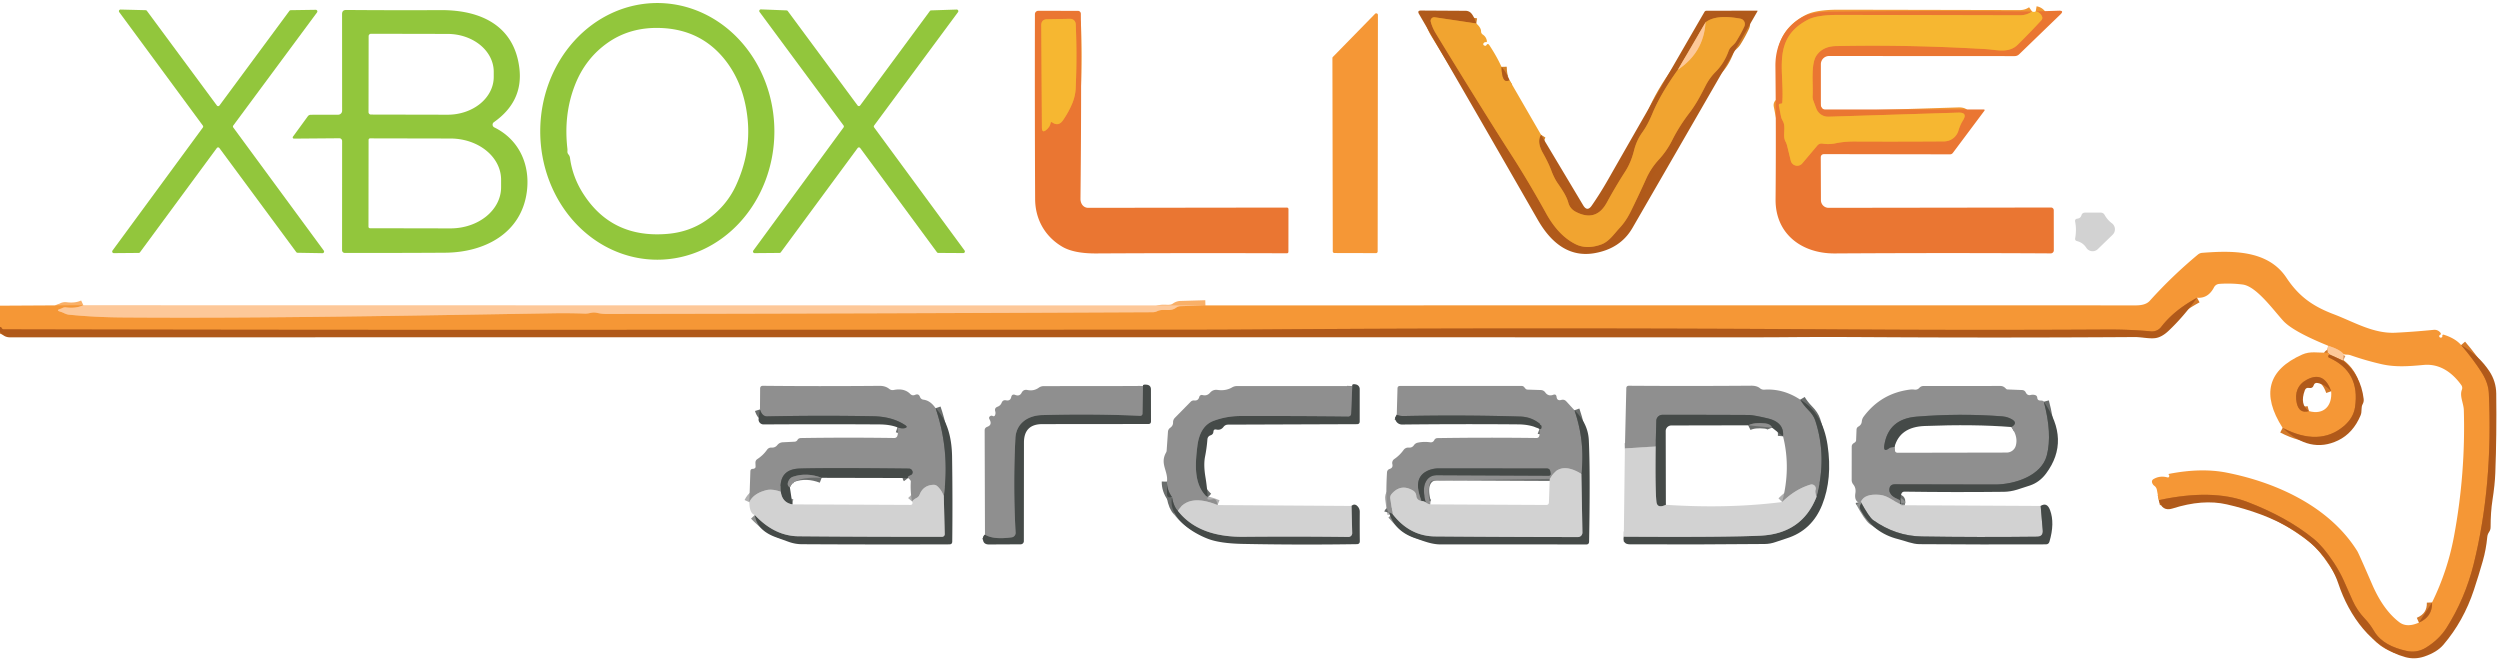 <?xml version="1.0" encoding="UTF-8" standalone="no"?>
<!DOCTYPE svg PUBLIC "-//W3C//DTD SVG 1.1//EN" "http://www.w3.org/Graphics/SVG/1.1/DTD/svg11.dtd">
<svg xmlns="http://www.w3.org/2000/svg" version="1.1" viewBox="0.00 0.00 479.00 127.00">
<g stroke-width="2.00" fill="none" stroke-linecap="butt">
<path stroke="#d17f26" vector-effect="non-scaling-stroke" d="
  M 282.86 4.50
  L 274.90 3.31
  A 0.69 0.68 -2.8 0 0 274.13 4.15
  Q 274.41 5.26 275.12 6.43
  Q 279.73 14.02 285.01 22.46
  A 62.78 6.35 57.7 0 0 289.76 29.96
  Q 292.94 34.92 296.27 40.94
  Q 298.60 45.13 301.83 46.76
  Q 304.00 47.86 306.82 46.83
  C 308.31 46.29 309.29 44.77 310.35 43.64
  Q 311.53 42.39 312.49 40.44
  Q 314.09 37.19 315.38 34.30
  Q 316.30 32.24 317.84 30.57
  Q 319.35 28.93 320.39 26.87
  Q 321.74 24.17 323.74 21.57
  C 324.94 20.01 325.88 18.21 326.77 16.46
  Q 327.54 14.95 328.64 13.84
  Q 330.36 12.13 331.21 9.74
  C 331.49 8.96 332.17 8.70 332.62 7.99
  Q 333.55 6.51 334.22 5.06
  A 1.06 1.05 -72.2 0 0 333.46 3.58
  Q 328.78 2.70 326.78 4.29"
/>
<path stroke="#d7915a" vector-effect="non-scaling-stroke" d="
  M 326.78 4.29
  L 321.49 13.35"
/>
<path stroke="#d17f26" vector-effect="non-scaling-stroke" d="
  M 321.49 13.35
  Q 318.18 17.95 316.60 21.76
  Q 315.71 23.91 314.70 25.32
  Q 313.56 26.89 313.08 28.84
  Q 312.51 31.13 311.38 32.88
  Q 309.56 35.71 307.88 38.79
  Q 305.81 42.61 301.91 40.58
  Q 300.81 40.00 300.49 38.83
  C 300.12 37.49 299.20 36.19 298.42 35.06
  Q 297.78 34.12 297.26 32.75
  Q 296.70 31.23 295.59 29.27
  Q 294.41 27.14 295.26 25.82"
/>
<path stroke="#d17f26" vector-effect="non-scaling-stroke" d="
  M 287.69 12.81
  Q 287.78 16.21 289.21 15.35"
/>
<path stroke="#f7b665" vector-effect="non-scaling-stroke" d="
  M 321.49 13.35
  Q 326.42 10.05 326.78 4.29"
/>
<path stroke="#f09732" vector-effect="non-scaling-stroke" d="
  M 389.34 2.21
  Q 388.30 2.93 387.00 2.93
  Q 369.63 2.89 352.27 2.86
  Q 348.18 2.86 346.45 3.75
  C 339.38 7.41 341.93 13.53 341.49 19.66
  Q 341.48 19.76 341.40 19.81
  Q 341.28 19.88 341.16 19.87
  Q 340.76 19.87 340.84 20.26
  L 341.22 22.22
  Q 341.31 22.69 341.55 23.11
  C 342.31 24.42 341.45 25.87 342.11 27.13
  Q 342.34 27.58 342.45 28.07
  L 343.11 30.79
  A 1.27 1.27 0.0 0 0 345.31 31.31
  L 348.22 27.86
  A 1.05 1.04 -65.0 0 1 349.17 27.51
  Q 350.41 27.72 351.71 27.45
  Q 353.37 27.10 355.36 27.11
  Q 363.67 27.15 372.50 27.09
  A 2.89 2.88 -82.1 0 0 375.24 25.01
  Q 375.55 23.96 376.10 23.07
  Q 377.06 21.53 375.24 21.58
  L 350.33 22.36
  A 2.42 2.42 0.0 0 1 348.00 20.80
  L 347.45 19.33
  Q 347.26 18.83 347.30 18.29
  C 347.43 16.19 346.89 12.24 348.07 10.59
  Q 349.29 8.88 351.75 8.83
  Q 365.47 8.53 380.52 9.41
  C 382.62 9.54 384.87 10.26 386.60 8.56
  Q 388.99 6.20 391.10 3.91
  Q 391.45 3.53 391.21 3.07
  Q 390.84 2.33 390.04 2.19"
/>
<path stroke="#6a6d6c" vector-effect="non-scaling-stroke" d="
  M 231.40 95.35
  C 228.69 92.97 228.99 88.99 229.41 85.52
  Q 229.88 81.60 232.56 80.62
  Q 235.04 79.71 237.68 79.71
  Q 247.99 79.68 258.34 79.79
  A 0.53 0.53 0.0 0 0 258.87 79.28
  L 259.09 73.97"
/>
<path stroke="#b1b1b1" vector-effect="non-scaling-stroke" d="
  M 233.28 96.77
  Q 227.77 94.52 225.67 97.86"
/>
<path stroke="#6a6d6c" vector-effect="non-scaling-stroke" d="
  M 225.67 97.86
  Q 224.89 97.10 224.56 95.25"
/>
<path stroke="#6a6d6c" vector-effect="non-scaling-stroke" d="
  M 224.56 95.25
  Q 223.56 93.85 223.59 92.28"
/>
<path stroke="#8c8e8d" vector-effect="non-scaling-stroke" d="
  M 225.67 97.86
  C 228.75 101.81 233.54 102.89 238.25 102.85
  Q 248.67 102.76 258.35 102.88
  A 0.73 0.72 90.0 0 0 259.08 102.14
  L 258.95 96.94"
/>
<path stroke="#6a6d6c" vector-effect="non-scaling-stroke" d="
  M 179.26 78.21
  Q 182.02 86.35 180.83 95.07"
/>
<path stroke="#b1b1b1" vector-effect="non-scaling-stroke" d="
  M 180.83 95.07
  Q 180.43 93.93 179.63 93.19
  Q 179.28 92.86 178.80 92.89
  Q 176.89 93.00 176.20 94.76
  Q 176.02 95.21 175.57 95.43
  Q 175.12 95.65 174.75 96.08"
/>
<path stroke="#6a6d6c" vector-effect="non-scaling-stroke" d="
  M 173.99 91.59
  Q 173.77 91.30 174.48 91.03
  A 0.58 0.58 0.0 0 0 174.84 90.33
  Q 174.79 90.17 174.69 90.04
  Q 174.47 89.78 174.13 89.78
  Q 158.65 89.61 153.24 89.77
  Q 149.12 89.89 149.60 94.22"
/>
<path stroke="#b1b1b1" vector-effect="non-scaling-stroke" d="
  M 149.60 94.22
  Q 147.90 93.62 146.76 93.93
  Q 144.32 94.58 143.57 96.22"
/>
<path stroke="#6a6d6c" vector-effect="non-scaling-stroke" d="
  M 171.95 81.88
  Q 172.84 82.17 173.35 82.03
  Q 174.03 81.85 173.44 81.46
  Q 170.95 79.81 167.26 79.75
  Q 156.92 79.57 147.00 79.78
  Q 146.03 79.81 145.61 78.45"
/>
<path stroke="#8c8e8d" vector-effect="non-scaling-stroke" d="
  M 144.63 98.68
  Q 148.40 102.71 153.00 102.75
  Q 166.82 102.87 180.50 102.85
  A 0.51 0.50 -1.1 0 0 181.01 102.33
  L 180.83 95.07"
/>
<path stroke="#6a6d6c" vector-effect="non-scaling-stroke" d="
  M 157.43 91.55
  Q 154.59 90.46 151.94 91.34
  Q 151.46 91.50 151.20 91.93
  Q 150.59 92.95 151.34 93.38"
/>
<path stroke="#8c8e8d" vector-effect="non-scaling-stroke" d="
  M 151.83 96.64
  Q 149.88 96.31 149.60 94.22"
/>
<path stroke="#6a6d6c" vector-effect="non-scaling-stroke" d="
  M 188.72 102.43
  Q 190.33 103.44 193.86 102.95
  A 0.86 0.85 84.5 0 0 194.59 102.06
  Q 194.09 93.00 194.55 83.98
  C 194.69 81.10 196.95 79.61 199.65 79.53
  Q 209.41 79.26 218.46 79.67
  A 0.42 0.42 0.0 0 0 218.90 79.26
  L 218.99 73.96"
/>
<path stroke="#6a6d6c" vector-effect="non-scaling-stroke" d="
  M 301.66 78.60
  Q 303.73 84.59 302.99 90.80"
/>
<path stroke="#b1b1b1" vector-effect="non-scaling-stroke" d="
  M 302.99 90.80
  Q 298.78 88.20 296.93 91.76"
/>
<path stroke="#b1b1b1" vector-effect="non-scaling-stroke" d="
  M 274.04 96.64
  Q 273.53 96.56 273.17 96.25"
/>
<path stroke="#6a6d6c" vector-effect="non-scaling-stroke" d="
  M 273.17 96.25
  Q 272.56 93.90 273.04 92.64
  Q 273.65 91.04 275.36 91.05
  L 296.76 91.15
  A 0.35 0.34 -5.5 0 0 297.10 90.74
  L 297.03 90.31
  Q 296.93 89.76 296.36 89.76
  Q 286.86 89.75 275.71 89.74
  Q 274.20 89.74 273.06 90.45
  Q 270.72 91.92 272.38 96.00"
/>
<path stroke="#b1b1b1" vector-effect="non-scaling-stroke" d="
  M 272.38 96.00
  Q 272.09 95.97 271.84 95.81
  Q 271.41 95.54 271.37 95.04
  Q 271.31 94.32 270.69 93.96
  Q 268.38 92.63 266.64 94.64
  Q 266.30 95.03 266.38 95.55
  L 266.83 98.50"
/>
<path stroke="#6a6d6c" vector-effect="non-scaling-stroke" d="
  M 266.83 98.50
  Q 266.21 98.13 266.17 98.27"
/>
<path stroke="#6a6d6c" vector-effect="non-scaling-stroke" d="
  M 294.96 82.19
  Q 295.29 82.31 295.34 81.93
  Q 295.40 81.52 295.08 81.24
  Q 293.44 79.87 291.25 79.81
  Q 280.13 79.48 269.00 79.71
  Q 268.19 79.73 267.62 79.47"
/>
<path stroke="#8c8e8d" vector-effect="non-scaling-stroke" d="
  M 273.17 96.25
  Q 272.75 95.99 272.38 96.00"
/>
<path stroke="#8c8e8d" vector-effect="non-scaling-stroke" d="
  M 266.83 98.50
  Q 270.10 102.74 274.99 102.78
  Q 288.74 102.89 302.33 102.90
  A 0.86 0.86 0.0 0 0 303.19 102.03
  L 302.99 90.80"
/>
<path stroke="#6a6d6c" vector-effect="non-scaling-stroke" d="
  M 344.92 76.57
  Q 345.55 77.62 346.46 78.54
  Q 347.47 79.56 347.79 80.54
  Q 350.10 87.54 348.04 95.20"
/>
<path stroke="#b1b1b1" vector-effect="non-scaling-stroke" d="
  M 348.04 95.20
  Q 347.73 94.23 347.86 93.89
  A 0.80 0.80 0.0 0 0 346.88 92.85
  Q 343.92 93.75 341.46 96.19"
/>
<path stroke="#6a6d6c" vector-effect="non-scaling-stroke" d="
  M 341.63 83.60
  Q 341.89 80.93 338.72 80.17
  Q 335.95 79.51 335.00 79.51
  Q 326.84 79.47 318.52 79.48
  A 1.17 1.16 0.8 0 0 317.35 80.61
  L 317.22 85.54"
/>
<path stroke="#b1b1b1" vector-effect="non-scaling-stroke" d="
  M 317.22 85.54
  L 311.33 85.92"
/>
<path stroke="#8c8e8d" vector-effect="non-scaling-stroke" d="
  M 311.12 102.83
  Q 331.12 102.95 337.38 102.63
  Q 345.28 102.22 348.04 95.20"
/>
<path stroke="#6a6d6c" vector-effect="non-scaling-stroke" d="
  M 339.53 81.94
  Q 339.26 81.25 338.24 81.13
  Q 336.12 80.90 334.95 81.49"
/>
<path stroke="#8c8e8d" vector-effect="non-scaling-stroke" d="
  M 319.18 96.72
  Q 317.52 97.51 317.37 96.13
  Q 317.12 93.81 317.22 85.54"
/>
<path stroke="#6a6d6c" vector-effect="non-scaling-stroke" d="
  M 391.59 76.97
  Q 393.23 83.10 392.17 87.23
  C 391.17 91.17 385.99 92.83 382.24 92.83
  Q 372.95 92.83 363.07 92.79
  Q 362.05 92.79 362.00 93.80
  Q 361.93 95.02 363.75 95.68
  Q 364.26 95.86 363.96 96.53"
/>
<path stroke="#b1b1b1" vector-effect="non-scaling-stroke" d="
  M 363.96 96.53
  Q 363.04 96.05 362.14 95.51
  Q 361.13 94.92 360.22 94.82
  Q 357.24 94.52 356.53 96.17"
/>
<path stroke="#6a6d6c" vector-effect="non-scaling-stroke" d="
  M 356.53 96.17
  Q 356.56 96.32 356.60 96.47"
/>
<path stroke="#8c8e8d" vector-effect="non-scaling-stroke" d="
  M 390.99 96.94
  L 391.39 101.62
  Q 391.49 102.82 390.29 102.83
  Q 379.04 102.96 368.22 102.79
  Q 363.20 102.71 358.88 99.64
  Q 358.13 99.10 356.53 96.17"
/>
<path stroke="#8c8e8d" vector-effect="non-scaling-stroke" d="
  M 364.24 96.80
  Q 363.91 96.29 363.96 96.53"
/>
<path stroke="#f09732" vector-effect="non-scaling-stroke" d="
  M 201.62 23.46
  Q 202.81 24.28 203.67 23.04
  Q 204.69 21.57 205.39 19.94
  Q 206.03 18.45 206.10 16.92
  Q 206.38 10.78 206.11 4.61
  A 1.05 1.05 0.0 0 0 205.04 3.61
  L 200.65 3.69
  Q 199.50 3.71 199.51 4.85
  L 199.63 24.44
  Q 199.64 25.62 200.52 24.84
  Q 201.14 24.30 201.29 23.59
  Q 201.36 23.27 201.62 23.46"
/>
<path stroke="#d37929" vector-effect="non-scaling-stroke" d="
  M 471.55 66.11
  Q 473.84 68.78 475.49 71.37
  Q 476.77 73.38 476.86 75.35
  Q 477.67 93.06 473.96 108.05
  Q 472.31 114.69 468.74 120.32
  Q 467.34 122.52 464.84 124.07
  Q 463.06 125.18 460.98 124.69
  C 458.49 124.11 456.16 123.09 454.87 120.91
  Q 454.08 119.56 453.06 118.49
  Q 451.60 116.94 450.75 115.04
  Q 449.91 113.15 449.09 111.30
  Q 448.33 109.59 447.15 107.79
  Q 445.15 104.75 443.33 103.26
  Q 438.18 99.07 430.62 96.18
  Q 423.88 93.61 413.63 95.83"
/>
<path stroke="#d37929" vector-effect="non-scaling-stroke" d="
  M 463.46 119.29
  Q 466.08 118.15 465.98 115.43"
/>
<path stroke="#f9b068" vector-effect="non-scaling-stroke" d="
  M 449.04 67.86
  Q 448.32 66.94 446.09 66.25"
/>
<path stroke="#d37929" vector-effect="non-scaling-stroke" d="
  M 420.96 57.05
  Q 416.55 59.43 414.10 62.62
  A 2.24 2.24 0.0 0 1 412.12 63.49
  Q 408.08 63.11 403.51 63.14
  Q 378.59 63.28 354.25 63.12
  Q 294.98 62.75 244.75 63.10
  Q 234.69 63.18 224.75 63.18
  Q 159.42 63.19 92.25 63.20
  Q 51.89 63.21 0.71 63.10
  Q 0.45 63.10 0.33 62.86
  Q 0.25 62.69 0.00 62.63"
/>
<path stroke="#f9b068" vector-effect="non-scaling-stroke" d="
  M 15.97 58.48
  Q 14.56 59.14 12.66 58.90
  A 1.19 1.14 -54.8 0 0 11.90 59.05
  Q 11.75 59.13 11.57 59.18
  Q 10.64 59.46 11.58 59.72
  C 12.18 59.89 12.57 60.23 13.20 60.29
  Q 18.18 60.79 23.50 60.82
  C 51.02 61.02 78.45 60.47 106.25 60.02
  Q 109.02 59.98 112.00 60.08
  Q 112.54 60.10 113.07 59.97
  Q 113.77 59.79 114.43 59.95
  Q 115.29 60.15 116.17 60.15
  Q 168.52 60.07 220.87 59.82
  A 2.00 1.86 -55.9 0 0 221.70 59.63
  C 222.95 59.03 224.14 59.83 225.33 58.96
  Q 225.72 58.68 226.20 58.66
  L 230.96 58.52"
/>
<path stroke="#d7915a" vector-effect="non-scaling-stroke" d="
  M 448.95 69.12
  L 446.34 67.91"
/>
<path stroke="#f9b068" vector-effect="non-scaling-stroke" d="
  M 446.34 67.91
  Q 446.22 67.66 446.00 67.60"
/>
<path stroke="#d37929" vector-effect="non-scaling-stroke" d="
  M 446.34 67.91
  Q 446.20 67.98 446.13 68.12
  Q 445.99 68.42 446.29 68.55
  Q 452.24 71.23 451.22 78.02
  Q 450.91 80.08 449.09 81.63
  Q 444.40 85.61 437.35 81.98"
/>
<path stroke="#d37929" vector-effect="non-scaling-stroke" d="
  M 446.65 74.97
  Q 445.29 71.02 442.02 72.73
  C 440.22 73.67 439.63 75.32 440.06 77.24
  Q 440.52 79.30 442.40 78.77"
/>
<path stroke="#6a6d6c" vector-effect="non-scaling-stroke" d="
  M 385.39 81.82
  Q 386.93 80.91 384.96 80.09
  Q 384.31 79.82 383.60 79.77
  Q 375.51 79.16 367.22 79.83
  Q 361.84 80.27 361.04 85.26
  Q 360.79 86.81 362.02 85.84
  Q 362.21 85.69 362.99 85.64"
/>
</g>
<path fill="#92c63c" d="
  M 125.94 49.76
  A 24.59 22.43 90.0 0 1 103.51 25.17
  A 24.59 22.43 90.0 0 1 125.94 0.58
  A 24.59 22.43 90.0 0 1 148.37 25.17
  A 24.59 22.43 90.0 0 1 125.94 49.76
  Z
  M 109.21 30.25
  Q 109.71 34.00 111.84 37.26
  Q 117.34 45.72 127.90 44.81
  Q 131.99 44.46 135.17 42.31
  Q 139.08 39.67 140.97 35.63
  Q 143.86 29.43 143.26 23.00
  Q 142.63 16.35 139.14 11.76
  Q 134.46 5.62 126.50 5.36
  Q 120.82 5.17 116.53 8.13
  Q 112.15 11.17 110.14 16.35
  Q 107.97 21.94 108.71 28.46
  Q 108.74 28.72 108.72 28.98
  Q 108.69 29.33 108.92 29.60
  Q 109.16 29.88 109.21 30.25
  Z"
/>
<path fill="#92c63c" d="
  M 44.69 24.42
  L 62.04 48.02
  A 0.31 0.31 0.0 0 1 61.78 48.51
  L 57.01 48.43
  A 0.31 0.31 0.0 0 1 56.77 48.31
  L 42.04 28.37
  A 0.31 0.31 0.0 0 0 41.54 28.37
  L 26.83 48.33
  A 0.31 0.31 0.0 0 1 26.58 48.46
  L 21.81 48.50
  A 0.31 0.31 0.0 0 1 21.56 48.00
  L 38.87 24.43
  A 0.31 0.31 0.0 0 0 38.87 24.07
  L 22.85 2.33
  A 0.31 0.31 0.0 0 1 23.10 1.83
  L 27.90 1.95
  A 0.31 0.31 0.0 0 1 28.14 2.07
  L 41.55 20.21
  A 0.31 0.31 0.0 0 0 42.05 20.21
  L 55.46 2.07
  A 0.31 0.31 0.0 0 1 55.70 1.95
  L 60.49 1.88
  A 0.31 0.31 0.0 0 1 60.75 2.37
  L 44.69 24.06
  A 0.31 0.31 0.0 0 0 44.69 24.42
  Z"
/>
<path fill="#92c63c" d="
  M 65.02 26.49
  L 56.32 26.56
  A 0.23 0.23 0.0 0 1 56.13 26.19
  L 58.97 22.29
  A 0.71 0.70 17.3 0 1 59.55 21.99
  L 64.78 21.98
  A 0.77 0.76 0.0 0 0 65.55 21.22
  L 65.54 2.70
  Q 65.54 1.90 66.34 1.91
  Q 74.74 1.98 84.50 1.94
  C 92.07 1.91 98.56 4.88 99.52 13.13
  Q 100.25 19.45 94.63 23.41
  A 0.58 0.58 0.0 0 0 94.71 24.41
  C 99.46 26.75 101.60 31.53 100.95 36.67
  C 99.92 44.73 92.81 48.37 85.29 48.42
  Q 75.76 48.48 66.04 48.46
  A 0.51 0.51 0.0 0 1 65.54 47.95
  L 65.55 27.02
  A 0.53 0.52 89.5 0 0 65.02 26.49
  Z
  M 70.63 6.93
  L 70.61 21.49
  A 0.46 0.46 0.0 0 0 71.07 21.95
  L 85.75 21.98
  A 8.84 7.24 0.1 0 0 94.60 14.75
  L 94.60 13.75
  A 8.84 7.24 0.1 0 0 85.77 6.50
  L 71.09 6.47
  A 0.46 0.46 0.0 0 0 70.63 6.93
  Z
  M 70.62 26.80
  L 70.60 43.44
  A 0.29 0.29 0.0 0 0 70.88 43.73
  L 86.29 43.76
  A 9.70 7.88 0.1 0 0 96.01 35.89
  L 96.01 34.43
  A 9.70 7.88 0.1 0 0 86.33 26.54
  L 70.92 26.51
  A 0.29 0.29 0.0 0 0 70.62 26.80
  Z"
/>
<path fill="#92c63c" d="
  M 164.32 28.37
  L 149.61 48.33
  A 0.31 0.31 0.0 0 1 149.36 48.46
  L 144.59 48.50
  A 0.31 0.31 0.0 0 1 144.34 48.00
  L 161.63 24.41
  A 0.31 0.31 0.0 0 0 161.63 24.05
  L 145.54 2.30
  A 0.31 0.31 0.0 0 1 145.81 1.80
  L 150.70 1.99
  A 0.31 0.31 0.0 0 1 150.94 2.12
  L 164.31 20.20
  A 0.31 0.31 0.0 0 0 164.81 20.20
  L 178.16 2.12
  A 0.31 0.31 0.0 0 1 178.40 1.99
  L 183.29 1.83
  A 0.31 0.31 0.0 0 1 183.55 2.33
  L 167.48 24.05
  A 0.31 0.31 0.0 0 0 167.48 24.41
  L 184.81 47.99
  A 0.31 0.31 0.0 0 1 184.56 48.49
  L 179.77 48.46
  A 0.31 0.31 0.0 0 1 179.52 48.33
  L 164.82 28.37
  A 0.31 0.31 0.0 0 0 164.32 28.37
  Z"
/>
<path fill="#ea7632" d="
  M 207.25 39.06
  A 1.40 1.39 76.3 0 0 208.49 39.82
  L 246.53 39.77
  Q 246.87 39.77 246.87 40.11
  L 246.86 48.21
  Q 246.86 48.53 246.54 48.53
  Q 228.34 48.46 210.02 48.56
  Q 205.76 48.58 203.53 47.27
  C 200.19 45.30 198.35 41.99 198.33 38.14
  Q 198.25 20.62 198.29 2.71
  A 0.65 0.64 0.0 0 1 198.94 2.07
  L 206.53 2.08
  A 0.56 0.55 0.0 0 1 207.09 2.63
  Q 207.22 19.29 207.02 38.06
  Q 207.01 38.61 207.25 39.06
  Z
  M 201.62 23.46
  Q 202.81 24.28 203.67 23.04
  Q 204.69 21.57 205.39 19.94
  Q 206.03 18.45 206.10 16.92
  Q 206.38 10.78 206.11 4.61
  A 1.05 1.05 0.0 0 0 205.04 3.61
  L 200.65 3.69
  Q 199.50 3.71 199.51 4.85
  L 199.63 24.44
  Q 199.64 25.62 200.52 24.84
  Q 201.14 24.30 201.29 23.59
  Q 201.36 23.27 201.62 23.46
  Z"
/>
<path fill="#b05a1b" fill-opacity="0.996" d="
  M 282.86 4.50
  L 274.90 3.31
  A 0.69 0.68 -2.8 0 0 274.13 4.15
  Q 274.41 5.26 275.12 6.43
  Q 279.73 14.02 285.01 22.46
  A 62.78 6.35 57.7 0 0 289.76 29.96
  Q 292.94 34.92 296.27 40.94
  Q 298.60 45.13 301.83 46.76
  Q 304.00 47.86 306.82 46.83
  C 308.31 46.29 309.29 44.77 310.35 43.64
  Q 311.53 42.39 312.49 40.44
  Q 314.09 37.19 315.38 34.30
  Q 316.30 32.24 317.84 30.57
  Q 319.35 28.93 320.39 26.87
  Q 321.74 24.17 323.74 21.57
  C 324.94 20.01 325.88 18.21 326.77 16.46
  Q 327.54 14.95 328.64 13.84
  Q 330.36 12.13 331.21 9.74
  C 331.49 8.96 332.17 8.70 332.62 7.99
  Q 333.55 6.51 334.22 5.06
  A 1.06 1.05 -72.2 0 0 333.46 3.58
  Q 328.78 2.70 326.78 4.29
  L 321.49 13.35
  Q 318.18 17.95 316.60 21.76
  Q 315.71 23.91 314.70 25.32
  Q 313.56 26.89 313.08 28.84
  Q 312.51 31.13 311.38 32.88
  Q 309.56 35.71 307.88 38.79
  Q 305.81 42.61 301.91 40.58
  Q 300.81 40.00 300.49 38.83
  C 300.12 37.49 299.20 36.19 298.42 35.06
  Q 297.78 34.12 297.26 32.75
  Q 296.70 31.23 295.59 29.27
  Q 294.41 27.14 295.26 25.82
  L 303.34 39.34
  Q 304.12 40.64 304.98 39.39
  Q 306.54 37.15 308.09 34.44
  Q 317.44 18.04 326.57 2.29
  Q 326.70 2.06 326.97 2.06
  L 336.67 2.04
  A 0.08 0.07 -73.8 0 1 336.73 2.16
  Q 324.66 23.11 312.78 43.67
  Q 310.48 47.65 305.49 48.51
  Q 298.95 49.63 294.63 42.10
  Q 282.71 21.31 271.88 2.68
  Q 271.50 2.02 272.26 2.02
  L 280.79 2.07
  Q 281.51 2.07 281.96 2.63
  Q 282.45 3.24 282.86 4.50
  Z"
/>
<path fill="#ea7632" d="
  M 389.34 2.21
  Q 388.30 2.93 387.00 2.93
  Q 369.63 2.89 352.27 2.86
  Q 348.18 2.86 346.45 3.75
  C 339.38 7.41 341.93 13.53 341.49 19.66
  Q 341.48 19.76 341.40 19.81
  Q 341.28 19.88 341.16 19.87
  Q 340.76 19.87 340.84 20.26
  L 341.22 22.22
  Q 341.31 22.69 341.55 23.11
  C 342.31 24.42 341.45 25.87 342.11 27.13
  Q 342.34 27.58 342.45 28.07
  L 343.11 30.79
  A 1.27 1.27 0.0 0 0 345.31 31.31
  L 348.22 27.86
  A 1.05 1.04 -65.0 0 1 349.17 27.51
  Q 350.41 27.72 351.71 27.45
  Q 353.37 27.10 355.36 27.11
  Q 363.67 27.15 372.50 27.09
  A 2.89 2.88 -82.1 0 0 375.24 25.01
  Q 375.55 23.96 376.10 23.07
  Q 377.06 21.53 375.24 21.58
  L 350.33 22.36
  A 2.42 2.42 0.0 0 1 348.00 20.80
  L 347.45 19.33
  Q 347.26 18.83 347.30 18.29
  C 347.43 16.19 346.89 12.24 348.07 10.59
  Q 349.29 8.88 351.75 8.83
  Q 365.47 8.53 380.52 9.41
  C 382.62 9.54 384.87 10.26 386.60 8.56
  Q 388.99 6.20 391.10 3.91
  Q 391.45 3.53 391.21 3.07
  Q 390.84 2.33 390.04 2.19
  L 394.49 2.05
  Q 395.54 2.02 394.79 2.75
  L 386.88 10.39
  Q 386.51 10.75 385.99 10.75
  L 350.45 10.73
  A 1.57 1.57 0.0 0 0 348.88 12.30
  L 348.88 20.17
  A 0.80 0.79 90.0 0 0 349.67 20.97
  L 380.12 20.97
  A 0.14 0.14 0.0 0 1 380.23 21.19
  L 374.18 29.28
  Q 373.97 29.57 373.62 29.57
  L 349.54 29.53
  Q 348.85 29.53 348.86 30.21
  L 348.89 38.35
  A 1.47 1.46 90.0 0 0 350.35 39.82
  L 392.98 39.76
  A 0.52 0.52 0.0 0 1 393.50 40.28
  L 393.51 47.97
  A 0.58 0.58 0.0 0 1 392.93 48.55
  Q 372.78 48.43 351.55 48.56
  C 345.21 48.60 340.14 44.81 340.20 38.21
  Q 340.31 25.96 340.17 12.70
  C 340.13 8.72 341.85 5.32 345.22 3.33
  Q 346.98 2.29 350.42 2.25
  Q 369.83 2.02 389.34 2.21
  Z"
/>
<path fill="#f59736" d="
  M 264.01 2.88
  L 263.96 48.18
  A 0.32 0.32 0.0 0 1 263.64 48.50
  L 255.68 48.48
  A 0.32 0.32 0.0 0 1 255.36 48.16
  L 255.29 11.13
  A 0.32 0.32 0.0 0 1 255.38 10.91
  L 263.46 2.65
  A 0.32 0.32 0.0 0 1 264.01 2.88
  Z"
/>
<path fill="#f6b731" d="
  M 389.34 2.21
  Q 389.75 2.35 390.04 2.19
  Q 390.84 2.33 391.21 3.07
  Q 391.45 3.53 391.10 3.91
  Q 388.99 6.20 386.60 8.56
  C 384.87 10.26 382.62 9.54 380.52 9.41
  Q 365.47 8.53 351.75 8.83
  Q 349.29 8.88 348.07 10.59
  C 346.89 12.24 347.43 16.19 347.30 18.29
  Q 347.26 18.83 347.45 19.33
  L 348.00 20.80
  A 2.42 2.42 0.0 0 0 350.33 22.36
  L 375.24 21.58
  Q 377.06 21.53 376.10 23.07
  Q 375.55 23.96 375.24 25.01
  A 2.89 2.88 -82.1 0 1 372.50 27.09
  Q 363.67 27.15 355.36 27.11
  Q 353.37 27.10 351.71 27.45
  Q 350.41 27.72 349.17 27.51
  A 1.05 1.04 -65.0 0 0 348.22 27.86
  L 345.31 31.31
  A 1.27 1.27 0.0 0 1 343.11 30.79
  L 342.45 28.07
  Q 342.34 27.58 342.11 27.13
  C 341.45 25.87 342.31 24.42 341.55 23.11
  Q 341.31 22.69 341.22 22.22
  L 340.84 20.26
  Q 340.76 19.87 341.16 19.87
  Q 341.28 19.88 341.40 19.81
  Q 341.48 19.76 341.49 19.66
  C 341.93 13.53 339.38 7.41 346.45 3.75
  Q 348.18 2.86 352.27 2.86
  Q 369.63 2.89 387.00 2.93
  Q 388.30 2.93 389.34 2.21
  Z"
/>
<path fill="#f1a430" d="
  M 282.86 4.50
  Q 283.77 5.31 283.77 5.99
  Q 283.77 6.40 284.11 6.63
  Q 284.77 7.07 284.89 7.86
  Q 284.92 8.09 284.68 8.07
  Q 284.42 8.05 284.24 8.30
  A 0.28 0.28 0.0 0 0 284.35 8.71
  Q 284.67 8.86 284.79 8.66
  Q 285.06 8.21 285.37 8.67
  Q 286.79 10.82 287.69 12.81
  Q 287.78 16.21 289.21 15.35
  L 295.26 25.82
  Q 294.41 27.14 295.59 29.27
  Q 296.70 31.23 297.26 32.75
  Q 297.78 34.12 298.42 35.06
  C 299.20 36.19 300.12 37.49 300.49 38.83
  Q 300.81 40.00 301.91 40.58
  Q 305.81 42.61 307.88 38.79
  Q 309.56 35.71 311.38 32.88
  Q 312.51 31.13 313.08 28.84
  Q 313.56 26.89 314.70 25.32
  Q 315.71 23.91 316.60 21.76
  Q 318.18 17.95 321.49 13.35
  Q 326.42 10.05 326.78 4.29
  Q 328.78 2.70 333.46 3.58
  A 1.06 1.05 -72.2 0 1 334.22 5.06
  Q 333.55 6.51 332.62 7.99
  C 332.17 8.70 331.49 8.96 331.21 9.74
  Q 330.36 12.13 328.64 13.84
  Q 327.54 14.95 326.77 16.46
  C 325.88 18.21 324.94 20.01 323.74 21.57
  Q 321.74 24.17 320.39 26.87
  Q 319.35 28.93 317.84 30.57
  Q 316.30 32.24 315.38 34.30
  Q 314.09 37.19 312.49 40.44
  Q 311.53 42.39 310.35 43.64
  C 309.29 44.77 308.31 46.29 306.82 46.83
  Q 304.00 47.86 301.83 46.76
  Q 298.60 45.13 296.27 40.94
  Q 292.94 34.92 289.76 29.96
  A 62.78 6.35 57.7 0 1 285.01 22.46
  Q 279.73 14.02 275.12 6.43
  Q 274.41 5.26 274.13 4.15
  A 0.69 0.68 -2.8 0 1 274.90 3.31
  L 282.86 4.50
  Z"
/>
<path fill="#f6b731" d="
  M 201.29 23.59
  Q 201.14 24.30 200.52 24.84
  Q 199.64 25.62 199.63 24.44
  L 199.51 4.85
  Q 199.50 3.71 200.65 3.69
  L 205.04 3.61
  A 1.05 1.05 0.0 0 1 206.11 4.61
  Q 206.38 10.78 206.10 16.92
  Q 206.03 18.45 205.39 19.94
  Q 204.69 21.57 203.67 23.04
  Q 202.81 24.28 201.62 23.46
  Q 201.36 23.27 201.29 23.59
  Z"
/>
<path fill="#fdc899" d="
  M 326.78 4.29
  Q 326.42 10.05 321.49 13.35
  L 326.78 4.29
  Z"
/>
<path fill="#b05a1b" fill-opacity="0.996" d="
  M 287.69 12.81
  Q 288.66 13.88 289.21 15.35
  Q 287.78 16.21 287.69 12.81
  Z"
/>
<path fill="#d2d2d2" d="
  M 404.78 44.98
  L 401.94 47.73
  A 1.43 1.43 0.0 0 1 399.74 47.48
  Q 399.10 46.49 397.95 46.19
  Q 397.53 46.08 397.60 45.66
  Q 397.90 44.01 397.60 42.49
  Q 397.49 41.96 398.03 41.89
  Q 398.63 41.82 398.80 41.26
  Q 398.95 40.75 399.49 40.74
  L 402.49 40.74
  Q 402.99 40.74 403.24 41.17
  Q 403.77 42.12 404.63 42.77
  A 1.45 1.45 0.0 0 1 404.78 44.98
  Z"
/>
<path fill="#f59736" d="
  M 471.55 66.11
  Q 473.84 68.78 475.49 71.37
  Q 476.77 73.38 476.86 75.35
  Q 477.67 93.06 473.96 108.05
  Q 472.31 114.69 468.74 120.32
  Q 467.34 122.52 464.84 124.07
  Q 463.06 125.18 460.98 124.69
  C 458.49 124.11 456.16 123.09 454.87 120.91
  Q 454.08 119.56 453.06 118.49
  Q 451.60 116.94 450.75 115.04
  Q 449.91 113.15 449.09 111.30
  Q 448.33 109.59 447.15 107.79
  Q 445.15 104.75 443.33 103.26
  Q 438.18 99.07 430.62 96.18
  Q 423.88 93.61 413.63 95.83
  L 413.26 93.86
  Q 413.16 93.37 412.77 93.08
  Q 412.51 92.89 412.38 92.58
  Q 412.16 92.04 412.67 91.76
  Q 413.88 91.09 415.24 91.46
  Q 415.62 91.56 415.63 91.17
  Q 415.63 91.03 415.52 90.92
  Q 415.43 90.82 415.56 90.80
  Q 421.75 89.59 426.65 90.56
  C 436.43 92.50 446.42 97.19 451.66 105.60
  Q 451.92 106.01 454.52 112.01
  Q 456.64 116.88 459.70 119.21
  Q 461.15 120.32 463.46 119.29
  Q 466.08 118.15 465.98 115.43
  Q 468.95 109.40 470.19 102.74
  Q 472.42 90.75 472.07 78.59
  C 472.03 77.27 471.23 75.90 471.69 74.69
  Q 471.88 74.19 471.57 73.76
  C 469.89 71.43 467.51 69.65 464.42 69.92
  C 461.66 70.17 458.99 70.40 456.24 69.76
  Q 453.24 69.07 450.33 68.05
  Q 450.05 67.96 449.69 67.95
  Q 449.30 67.95 449.04 67.86
  Q 448.32 66.94 446.09 66.25
  Q 439.34 63.51 437.48 61.48
  C 435.52 59.33 432.33 54.88 429.72 54.52
  Q 427.53 54.23 425.25 54.39
  Q 424.53 54.44 424.19 55.08
  Q 423.08 57.21 420.96 57.05
  Q 416.55 59.43 414.10 62.62
  A 2.24 2.24 0.0 0 1 412.12 63.49
  Q 408.08 63.11 403.51 63.14
  Q 378.59 63.28 354.25 63.12
  Q 294.98 62.75 244.75 63.10
  Q 234.69 63.18 224.75 63.18
  Q 159.42 63.19 92.25 63.20
  Q 51.89 63.21 0.71 63.10
  Q 0.45 63.10 0.33 62.86
  Q 0.25 62.69 0.00 62.63
  L 0.00 58.57
  L 15.97 58.48
  Q 14.56 59.14 12.66 58.90
  A 1.19 1.14 -54.8 0 0 11.90 59.05
  Q 11.75 59.13 11.57 59.18
  Q 10.64 59.46 11.58 59.72
  C 12.18 59.89 12.57 60.23 13.20 60.29
  Q 18.18 60.79 23.50 60.82
  C 51.02 61.02 78.45 60.47 106.25 60.02
  Q 109.02 59.98 112.00 60.08
  Q 112.54 60.10 113.07 59.97
  Q 113.77 59.79 114.43 59.95
  Q 115.29 60.15 116.17 60.15
  Q 168.52 60.07 220.87 59.82
  A 2.00 1.86 -55.9 0 0 221.70 59.63
  C 222.95 59.03 224.14 59.83 225.33 58.96
  Q 225.72 58.68 226.20 58.66
  L 230.96 58.52
  Q 320.11 58.49 409.25 58.51
  Q 411.11 58.51 411.89 57.64
  Q 416.17 52.89 421.10 48.79
  Q 421.48 48.47 421.98 48.44
  C 427.68 48.00 434.53 47.87 438.07 53.20
  C 440.46 56.80 443.12 58.68 447.15 60.21
  C 451.06 61.70 454.73 63.95 458.96 63.75
  Q 462.46 63.58 466.27 63.20
  Q 467.07 63.12 467.57 63.73
  Q 467.80 64.01 467.49 64.19
  Q 467.29 64.30 467.37 64.50
  Q 467.46 64.72 467.71 64.69
  Q 468.00 64.64 467.95 64.33
  A 0.19 0.19 0.0 0 1 468.19 64.12
  Q 470.41 64.80 471.55 66.11
  Z"
/>
<path fill="#b05a1b" fill-opacity="0.996" d="
  M 420.96 57.05
  Q 418.34 60.71 415.48 63.40
  Q 414.15 64.65 412.90 64.79
  C 411.73 64.93 410.24 64.57 408.98 64.58
  Q 382.89 64.75 356.97 64.59
  Q 349.85 64.55 344.05 64.59
  Q 340.14 64.63 336.23 64.63
  Q 169.10 64.62 1.87 64.63
  Q 0.78 64.63 0.00 63.62
  L 0.00 62.63
  Q 0.25 62.69 0.33 62.86
  Q 0.45 63.10 0.71 63.10
  Q 51.89 63.21 92.25 63.20
  Q 159.42 63.19 224.75 63.18
  Q 234.69 63.18 244.75 63.10
  Q 294.98 62.75 354.25 63.12
  Q 378.59 63.28 403.51 63.14
  Q 408.08 63.11 412.12 63.49
  A 2.24 2.24 0.0 0 0 414.10 62.62
  Q 416.55 59.43 420.96 57.05
  Z"
/>
<path fill="#fdc899" d="
  M 15.97 58.48
  L 230.96 58.52
  L 226.20 58.66
  Q 225.72 58.68 225.33 58.96
  C 224.14 59.83 222.95 59.03 221.70 59.63
  A 2.00 1.86 -55.9 0 1 220.87 59.82
  Q 168.52 60.07 116.17 60.15
  Q 115.29 60.15 114.43 59.95
  Q 113.77 59.79 113.07 59.97
  Q 112.54 60.10 112.00 60.08
  Q 109.02 59.98 106.25 60.02
  C 78.45 60.47 51.02 61.02 23.50 60.82
  Q 18.18 60.79 13.20 60.29
  C 12.57 60.23 12.18 59.89 11.58 59.72
  Q 10.64 59.46 11.57 59.18
  Q 11.75 59.13 11.90 59.05
  A 1.19 1.14 -54.8 0 1 12.66 58.90
  Q 14.56 59.14 15.97 58.48
  Z"
/>
<path fill="#fdc899" d="
  M 449.04 67.86
  L 448.95 69.12
  L 446.34 67.91
  Q 446.22 67.66 446.00 67.60
  Q 445.93 67.04 446.09 66.25
  Q 448.32 66.94 449.04 67.86
  Z"
/>
<path fill="#b05a1b" fill-opacity="0.996" d="
  M 471.55 66.11
  Q 475.01 68.14 476.99 71.17
  Q 478.25 73.10 478.28 75.41
  Q 478.38 83.40 478.10 90.65
  Q 478.02 92.83 477.56 95.80
  Q 477.20 98.11 477.20 100.97
  Q 477.21 101.49 476.90 101.95
  Q 476.61 102.37 476.56 102.88
  Q 476.34 105.27 475.70 107.50
  Q 474.93 110.21 474.00 113.03
  Q 472.02 119.01 468.15 123.54
  Q 466.92 124.98 464.47 125.80
  Q 462.66 126.40 460.87 125.91
  C 454.42 124.14 450.07 117.96 448.04 111.86
  C 445.04 102.85 435.21 98.59 426.66 96.64
  Q 422.05 95.58 416.25 97.43
  Q 414.26 98.06 413.63 95.83
  Q 423.88 93.61 430.62 96.18
  Q 438.18 99.07 443.33 103.26
  Q 445.15 104.75 447.15 107.79
  Q 448.33 109.59 449.09 111.30
  Q 449.91 113.15 450.75 115.04
  Q 451.60 116.94 453.06 118.49
  Q 454.08 119.56 454.87 120.91
  C 456.16 123.09 458.49 124.11 460.98 124.69
  Q 463.06 125.18 464.84 124.07
  Q 467.34 122.52 468.74 120.32
  Q 472.31 114.69 473.96 108.05
  Q 477.67 93.06 476.86 75.35
  Q 476.77 73.38 475.49 71.37
  Q 473.84 68.78 471.55 66.11
  Z"
/>
<path fill="#f59736" d="
  M 446.00 67.60
  Q 446.22 67.66 446.34 67.91
  Q 446.20 67.98 446.13 68.12
  Q 445.99 68.42 446.29 68.55
  Q 452.24 71.23 451.22 78.02
  Q 450.91 80.08 449.09 81.63
  Q 444.40 85.61 437.35 81.98
  Q 431.19 72.34 441.11 67.93
  Q 442.17 67.46 443.51 67.51
  Q 444.76 67.57 446.00 67.60
  Z
  M 442.40 78.77
  C 445.24 79.56 446.89 77.75 446.65 74.97
  Q 445.29 71.02 442.02 72.73
  C 440.22 73.67 439.63 75.32 440.06 77.24
  Q 440.52 79.30 442.40 78.77
  Z"
/>
<path fill="#b05a1b" fill-opacity="0.996" d="
  M 446.34 67.91
  L 448.95 69.12
  Q 452.34 71.84 452.88 76.45
  Q 452.94 76.97 452.69 77.42
  C 452.32 78.08 452.61 78.82 452.29 79.58
  Q 450.85 83.01 447.97 84.39
  Q 442.58 86.98 437.35 81.98
  Q 444.40 85.61 449.09 81.63
  Q 450.91 80.08 451.22 78.02
  Q 452.24 71.23 446.29 68.55
  Q 445.99 68.42 446.13 68.12
  Q 446.20 67.98 446.34 67.91
  Z"
/>
<path fill="#b05a1b" fill-opacity="0.996" d="
  M 446.65 74.97
  Q 445.43 73.62 444.04 73.38
  Q 443.47 73.28 443.30 73.83
  Q 443.10 74.46 442.43 74.33
  Q 441.82 74.20 441.60 74.79
  Q 440.58 77.53 442.40 78.77
  Q 440.52 79.30 440.06 77.24
  C 439.63 75.32 440.22 73.67 442.02 72.73
  Q 445.29 71.02 446.65 74.97
  Z"
/>
<path fill="#454a48" d="
  M 231.40 95.35
  C 228.69 92.97 228.99 88.99 229.41 85.52
  Q 229.88 81.60 232.56 80.62
  Q 235.04 79.71 237.68 79.71
  Q 247.99 79.68 258.34 79.79
  A 0.53 0.53 0.0 0 0 258.87 79.28
  L 259.09 73.97
  Q 259.00 73.46 259.84 73.67
  A 0.90 0.88 7.1 0 1 260.52 74.53
  L 260.52 80.74
  Q 260.52 81.27 260.00 81.27
  L 235.31 81.36
  Q 234.75 81.36 234.42 81.80
  Q 233.90 82.49 233.04 82.30
  Q 232.52 82.19 232.49 82.72
  Q 232.45 83.23 231.96 83.40
  Q 231.39 83.59 231.34 84.19
  Q 231.21 85.88 230.88 87.53
  Q 230.58 89.10 230.96 91.39
  Q 231.28 93.32 231.40 95.35
  Z"
/>
<path fill="#8f8f8f" d="
  M 179.26 78.21
  Q 182.02 86.35 180.83 95.07
  Q 180.43 93.93 179.63 93.19
  Q 179.28 92.86 178.80 92.89
  Q 176.89 93.00 176.20 94.76
  Q 176.02 95.21 175.57 95.43
  Q 175.12 95.65 174.75 96.08
  Q 174.39 94.19 174.51 92.25
  Q 174.52 92.02 173.99 91.59
  Q 173.77 91.30 174.48 91.03
  A 0.58 0.58 0.0 0 0 174.84 90.33
  Q 174.79 90.17 174.69 90.04
  Q 174.47 89.78 174.13 89.78
  Q 158.65 89.61 153.24 89.77
  Q 149.12 89.89 149.60 94.22
  Q 147.90 93.62 146.76 93.93
  Q 144.32 94.58 143.57 96.22
  L 143.77 90.31
  Q 143.79 89.82 144.28 89.83
  Q 144.45 89.83 144.61 89.72
  Q 144.77 89.61 144.77 89.42
  L 144.74 88.67
  Q 144.73 88.21 145.11 87.96
  Q 146.22 87.23 146.96 86.18
  Q 147.29 85.72 147.85 85.76
  Q 148.51 85.80 148.93 85.28
  Q 149.34 84.77 150.00 84.74
  L 152.23 84.63
  Q 152.63 84.61 152.82 84.26
  Q 152.90 84.11 153.05 84.03
  Q 153.23 83.94 153.43 83.93
  Q 162.15 83.79 171.32 83.92
  Q 171.79 83.93 171.94 83.49
  Q 172.14 82.90 171.95 81.88
  Q 172.84 82.17 173.35 82.03
  Q 174.03 81.85 173.44 81.46
  Q 170.95 79.81 167.26 79.75
  Q 156.92 79.57 147.00 79.78
  Q 146.03 79.81 145.61 78.45
  L 145.64 74.46
  Q 145.64 73.91 146.20 73.92
  Q 156.73 74.03 168.52 73.93
  Q 169.63 73.92 170.36 74.50
  Q 170.75 74.82 171.24 74.72
  Q 173.26 74.32 174.40 75.48
  Q 174.80 75.88 175.32 75.66
  Q 176.02 75.36 176.26 76.03
  Q 176.44 76.51 176.94 76.58
  Q 178.27 76.75 179.26 78.21
  Z"
/>
<path fill="#454a48" d="
  M 188.72 102.43
  Q 190.33 103.44 193.86 102.95
  A 0.86 0.85 84.5 0 0 194.59 102.06
  Q 194.09 93.00 194.55 83.98
  C 194.69 81.10 196.95 79.61 199.65 79.53
  Q 209.41 79.26 218.46 79.67
  A 0.42 0.42 0.0 0 0 218.90 79.26
  L 218.99 73.96
  Q 218.93 73.61 219.72 73.71
  Q 220.52 73.81 220.52 74.62
  L 220.53 80.73
  Q 220.53 81.24 220.02 81.24
  L 199.72 81.26
  Q 196.20 81.26 196.19 84.78
  L 196.17 103.68
  A 0.61 0.61 0.0 0 1 195.57 104.29
  L 189.50 104.32
  Q 188.29 104.33 188.33 103.12
  Q 188.34 102.70 188.72 102.43
  Z"
/>
<path fill="#8f8f8f" d="
  M 301.66 78.60
  Q 303.73 84.59 302.99 90.80
  Q 298.78 88.20 296.93 91.76
  L 274.63 92.07
  Q 274.10 92.07 273.95 92.58
  Q 273.44 94.34 274.04 96.64
  Q 273.53 96.56 273.17 96.25
  Q 272.56 93.90 273.04 92.64
  Q 273.65 91.04 275.36 91.05
  L 296.76 91.15
  A 0.35 0.34 -5.5 0 0 297.10 90.74
  L 297.03 90.31
  Q 296.93 89.76 296.36 89.76
  Q 286.86 89.75 275.71 89.74
  Q 274.20 89.74 273.06 90.45
  Q 270.72 91.92 272.38 96.00
  Q 272.09 95.97 271.84 95.81
  Q 271.41 95.54 271.37 95.04
  Q 271.31 94.32 270.69 93.96
  Q 268.38 92.63 266.64 94.64
  Q 266.30 95.03 266.38 95.55
  L 266.83 98.50
  Q 266.21 98.13 266.17 98.27
  Q 265.71 97.81 265.68 97.00
  Q 265.55 93.76 265.75 90.49
  A 0.71 0.71 0.0 0 1 266.26 89.85
  Q 266.95 89.63 266.77 88.91
  A 0.91 0.91 0.0 0 1 267.15 87.95
  Q 268.19 87.24 268.93 86.21
  A 1.10 1.09 -69.1 0 1 269.92 85.76
  Q 270.55 85.82 270.91 85.30
  A 1.17 1.17 0.0 0 1 271.62 84.82
  Q 272.78 84.57 274.01 84.74
  Q 274.57 84.82 274.82 84.30
  Q 274.90 84.14 275.06 84.04
  Q 275.23 83.94 275.43 83.94
  Q 284.62 83.80 294.37 83.92
  Q 294.81 83.93 294.93 83.51
  Q 295.08 83.03 294.96 82.19
  Q 295.29 82.31 295.34 81.93
  Q 295.40 81.52 295.08 81.24
  Q 293.44 79.87 291.25 79.81
  Q 280.13 79.48 269.00 79.71
  Q 268.19 79.73 267.62 79.47
  L 267.76 74.41
  Q 267.78 73.95 268.24 73.95
  L 291.56 73.95
  Q 291.85 73.95 292.04 74.18
  L 292.25 74.43
  Q 292.42 74.64 292.69 74.65
  L 295.21 74.73
  Q 295.76 74.75 296.08 75.20
  Q 296.66 75.99 297.58 75.65
  Q 298.17 75.43 298.24 76.05
  Q 298.34 76.85 299.13 76.63
  Q 299.70 76.46 300.11 76.91
  L 301.66 78.60
  Z"
/>
<path fill="#8f8f8f" d="
  M 344.92 76.57
  Q 345.55 77.62 346.46 78.54
  Q 347.47 79.56 347.79 80.54
  Q 350.10 87.54 348.04 95.20
  Q 347.73 94.23 347.86 93.89
  A 0.80 0.80 0.0 0 0 346.88 92.85
  Q 343.92 93.75 341.46 96.19
  Q 343.16 89.69 341.63 83.60
  Q 341.89 80.93 338.72 80.17
  Q 335.95 79.51 335.00 79.51
  Q 326.84 79.47 318.52 79.48
  A 1.17 1.16 0.8 0 0 317.35 80.61
  L 317.22 85.54
  L 311.33 85.92
  L 311.60 74.40
  Q 311.61 73.91 312.10 73.91
  Q 324.19 73.99 335.49 73.90
  Q 336.62 73.89 337.20 74.38
  Q 337.57 74.70 338.06 74.66
  Q 341.66 74.42 344.92 76.57
  Z"
/>
<path fill="#8f8f8f" d="
  M 218.99 73.96
  L 218.90 79.26
  A 0.42 0.42 0.0 0 1 218.46 79.67
  Q 209.41 79.26 199.65 79.53
  C 196.95 79.61 194.69 81.10 194.55 83.98
  Q 194.09 93.00 194.59 102.06
  A 0.86 0.85 84.5 0 1 193.86 102.95
  Q 190.33 103.44 188.72 102.43
  L 188.66 82.47
  Q 188.66 81.96 189.15 81.78
  Q 190.18 81.41 189.59 80.34
  Q 189.36 79.93 189.77 79.70
  Q 190.00 79.58 190.23 79.72
  A 0.29 0.29 0.0 0 0 190.63 79.59
  Q 190.81 79.22 190.69 78.82
  Q 190.49 78.17 191.13 77.93
  Q 191.69 77.72 191.92 77.16
  Q 192.15 76.58 192.76 76.70
  Q 193.58 76.87 193.75 76.08
  Q 193.90 75.42 194.53 75.67
  Q 195.36 76.00 195.75 75.24
  Q 196.10 74.57 196.84 74.72
  Q 198.06 74.98 199.02 74.29
  A 1.64 1.64 0.0 0 1 199.98 73.98
  L 218.99 73.96
  Z"
/>
<path fill="#8f8f8f" d="
  M 259.09 73.97
  L 258.87 79.28
  A 0.53 0.53 0.0 0 1 258.34 79.79
  Q 247.99 79.68 237.68 79.71
  Q 235.04 79.71 232.56 80.62
  Q 229.88 81.60 229.41 85.52
  C 228.99 88.99 228.69 92.97 231.40 95.35
  Q 231.08 95.92 232.49 95.63
  Q 233.11 95.50 233.28 96.77
  Q 227.77 94.52 225.67 97.86
  Q 224.89 97.10 224.56 95.25
  Q 223.56 93.85 223.59 92.28
  C 223.85 90.25 222.19 88.89 223.41 86.72
  A 0.83 0.82 -28.1 0 0 223.53 86.33
  L 223.78 82.75
  Q 223.81 82.24 224.23 81.95
  Q 224.78 81.56 224.76 80.93
  Q 224.75 80.42 225.11 80.05
  L 228.14 76.97
  A 0.84 0.80 -62.9 0 1 228.82 76.73
  Q 229.59 76.81 229.78 76.05
  A 0.49 0.49 0.0 0 1 230.38 75.69
  Q 231.27 75.92 231.84 75.25
  Q 232.41 74.59 233.28 74.71
  Q 234.86 74.93 236.06 74.23
  Q 236.49 73.97 237.00 73.97
  L 259.09 73.97
  Z"
/>
<path fill="#8f8f8f" d="
  M 391.59 76.97
  Q 393.23 83.10 392.17 87.23
  C 391.17 91.17 385.99 92.83 382.24 92.83
  Q 372.95 92.83 363.07 92.79
  Q 362.05 92.79 362.00 93.80
  Q 361.93 95.02 363.75 95.68
  Q 364.26 95.86 363.96 96.53
  Q 363.04 96.05 362.14 95.51
  Q 361.13 94.92 360.22 94.82
  Q 357.24 94.52 356.53 96.17
  Q 356.56 96.32 356.60 96.47
  Q 355.21 96.18 355.49 94.49
  Q 355.65 93.50 355.09 92.82
  Q 354.77 92.43 354.78 91.92
  L 354.79 85.59
  Q 354.79 85.18 355.13 84.94
  L 355.40 84.76
  Q 355.61 84.61 355.63 84.35
  L 355.71 82.32
  Q 355.73 81.92 356.07 81.73
  Q 356.66 81.40 356.72 80.76
  Q 356.77 80.24 357.08 79.82
  Q 360.41 75.36 365.92 74.65
  Q 366.36 74.59 366.80 74.65
  Q 367.36 74.73 367.74 74.32
  Q 368.06 73.96 368.55 73.96
  L 383.26 73.95
  Q 383.78 73.95 384.16 74.30
  Q 384.26 74.39 384.36 74.49
  Q 384.48 74.62 384.66 74.62
  L 387.42 74.73
  Q 387.92 74.75 388.14 75.20
  Q 388.45 75.83 389.08 75.68
  Q 389.51 75.57 389.94 75.70
  Q 390.31 75.81 390.34 76.22
  Q 390.39 76.73 390.91 76.74
  Q 391.52 76.74 391.59 76.97
  Z
  M 362.99 85.64
  Q 362.95 86.07 363.06 86.37
  Q 363.20 86.75 363.60 86.75
  L 384.48 86.71
  A 1.82 1.80 7.5 0 0 386.23 85.38
  Q 386.70 83.67 385.39 81.82
  Q 386.93 80.91 384.96 80.09
  Q 384.31 79.82 383.60 79.77
  Q 375.51 79.16 367.22 79.83
  Q 361.84 80.27 361.04 85.26
  Q 360.79 86.81 362.02 85.84
  Q 362.21 85.69 362.99 85.64
  Z"
/>
<path fill="#454a48" d="
  M 311.12 102.83
  Q 331.12 102.95 337.38 102.63
  Q 345.28 102.22 348.04 95.20
  Q 350.10 87.54 347.79 80.54
  Q 347.47 79.56 346.46 78.54
  Q 345.55 77.62 344.92 76.57
  Q 349.22 79.04 350.16 85.26
  Q 351.12 91.71 349.13 96.72
  Q 347.16 101.65 342.29 103.16
  Q 341.26 103.48 340.22 103.85
  Q 339.19 104.22 338.12 104.23
  Q 325.18 104.36 312.25 104.29
  Q 310.86 104.28 311.12 102.83
  Z"
/>
<path fill="#454a48" d="
  M 391.59 76.97
  Q 396.80 84.35 392.01 90.75
  Q 390.77 92.40 388.94 93.02
  Q 387.75 93.43 386.47 93.82
  Q 385.20 94.21 383.96 94.23
  Q 374.54 94.34 364.91 94.20
  Q 364.43 94.19 364.29 94.65
  Q 364.04 95.52 364.24 96.80
  Q 363.91 96.29 363.96 96.53
  Q 364.26 95.86 363.75 95.68
  Q 361.93 95.02 362.00 93.80
  Q 362.05 92.79 363.07 92.79
  Q 372.95 92.83 382.24 92.83
  C 385.99 92.83 391.17 91.17 392.17 87.23
  Q 393.23 83.10 391.59 76.97
  Z"
/>
<path fill="#454a48" d="
  M 179.26 78.21
  Q 182.33 81.35 182.42 87.53
  Q 182.54 95.57 182.45 103.77
  Q 182.44 104.29 181.92 104.30
  Q 167.30 104.35 153.59 104.27
  Q 152.33 104.26 151.09 103.81
  Q 149.90 103.38 148.74 102.96
  Q 145.02 101.64 144.63 98.68
  Q 148.40 102.71 153.00 102.75
  Q 166.82 102.87 180.50 102.85
  A 0.51 0.50 -1.1 0 0 181.01 102.33
  L 180.83 95.07
  Q 182.02 86.35 179.26 78.21
  Z"
/>
<path fill="#454a48" d="
  M 145.61 78.45
  Q 146.03 79.81 147.00 79.78
  Q 156.92 79.57 167.26 79.75
  Q 170.95 79.81 173.44 81.46
  Q 174.03 81.85 173.35 82.03
  Q 172.84 82.17 171.95 81.88
  Q 170.51 81.33 168.50 81.32
  Q 157.62 81.25 146.29 81.32
  A 0.95 0.95 0.0 0 1 145.35 80.23
  L 145.61 78.45
  Z"
/>
<path fill="#454a48" d="
  M 301.66 78.60
  Q 304.27 81.11 304.42 84.36
  Q 304.71 90.66 304.47 103.78
  Q 304.46 104.32 303.92 104.32
  Q 289.10 104.30 276.02 104.31
  C 274.26 104.31 272.72 103.65 271.09 103.09
  Q 267.23 101.78 266.17 98.27
  Q 266.21 98.13 266.83 98.50
  Q 270.10 102.74 274.99 102.78
  Q 288.74 102.89 302.33 102.90
  A 0.86 0.86 0.0 0 0 303.19 102.03
  L 302.99 90.80
  Q 303.73 84.59 301.66 78.60
  Z"
/>
<path fill="#454a48" d="
  M 267.62 79.47
  Q 268.19 79.73 269.00 79.71
  Q 280.13 79.48 291.25 79.81
  Q 293.44 79.87 295.08 81.24
  Q 295.40 81.52 295.34 81.93
  Q 295.29 82.31 294.96 82.19
  Q 293.30 81.33 290.87 81.31
  Q 279.81 81.22 268.64 81.34
  A 1.32 1.32 0.0 0 1 267.30 80.02
  Q 267.30 79.98 267.62 79.47
  Z"
/>
<path fill="#454a48" d="
  M 341.63 83.60
  L 339.53 81.94
  Q 339.26 81.25 338.24 81.13
  Q 336.12 80.90 334.95 81.49
  L 320.23 81.52
  A 1.08 1.07 0.0 0 0 319.15 82.59
  L 319.18 96.72
  Q 317.52 97.51 317.37 96.13
  Q 317.12 93.81 317.22 85.54
  L 317.35 80.61
  A 1.17 1.16 0.8 0 1 318.52 79.48
  Q 326.84 79.47 335.00 79.51
  Q 335.95 79.51 338.72 80.17
  Q 341.89 80.93 341.63 83.60
  Z"
/>
<path fill="#454a48" d="
  M 385.39 81.82
  Q 378.17 81.25 368.77 81.62
  Q 364.01 81.80 362.99 85.64
  Q 362.21 85.69 362.02 85.84
  Q 360.79 86.81 361.04 85.26
  Q 361.84 80.27 367.22 79.83
  Q 375.51 79.16 383.60 79.77
  Q 384.31 79.82 384.96 80.09
  Q 386.93 80.91 385.39 81.82
  Z"
/>
<path fill="#8f8f8f" d="
  M 339.53 81.94
  L 334.95 81.49
  Q 336.12 80.90 338.24 81.13
  Q 339.26 81.25 339.53 81.94
  Z"
/>
<path fill="#d2d2d2" d="
  M 317.22 85.54
  Q 317.12 93.81 317.37 96.13
  Q 317.52 97.51 319.18 96.72
  Q 331.02 97.50 341.46 96.19
  Q 343.92 93.75 346.88 92.85
  A 0.80 0.80 0.0 0 1 347.86 93.89
  Q 347.73 94.23 348.04 95.20
  Q 345.28 102.22 337.38 102.63
  Q 331.12 102.95 311.12 102.83
  L 311.33 85.92
  L 317.22 85.54
  Z"
/>
<path fill="#454a48" d="
  M 173.99 91.59
  L 157.43 91.55
  Q 154.59 90.46 151.94 91.34
  Q 151.46 91.50 151.20 91.93
  Q 150.59 92.95 151.34 93.38
  L 151.83 96.64
  Q 149.88 96.31 149.60 94.22
  Q 149.12 89.89 153.24 89.77
  Q 158.65 89.61 174.13 89.78
  Q 174.47 89.78 174.69 90.04
  Q 174.79 90.17 174.84 90.33
  A 0.58 0.58 0.0 0 1 174.48 91.03
  Q 173.77 91.30 173.99 91.59
  Z"
/>
<path fill="#454a48" d="
  M 273.17 96.25
  Q 272.75 95.99 272.38 96.00
  Q 270.72 91.92 273.06 90.45
  Q 274.20 89.74 275.71 89.74
  Q 286.86 89.75 296.36 89.76
  Q 296.93 89.76 297.03 90.31
  L 297.10 90.74
  A 0.35 0.34 -5.5 0 1 296.76 91.15
  L 275.36 91.05
  Q 273.65 91.04 273.04 92.64
  Q 272.56 93.90 273.17 96.25
  Z"
/>
<path fill="#d2d2d2" d="
  M 302.99 90.80
  L 303.19 102.03
  A 0.86 0.86 0.0 0 1 302.33 102.90
  Q 288.74 102.89 274.99 102.78
  Q 270.10 102.74 266.83 98.50
  L 266.38 95.55
  Q 266.30 95.03 266.64 94.64
  Q 268.38 92.63 270.69 93.96
  Q 271.31 94.32 271.37 95.04
  Q 271.41 95.54 271.84 95.81
  Q 272.09 95.97 272.38 96.00
  Q 272.75 95.99 273.17 96.25
  Q 273.53 96.56 274.04 96.64
  L 296.25 96.75
  Q 296.75 96.76 296.77 96.25
  L 296.93 91.76
  Q 298.78 88.20 302.99 90.80
  Z"
/>
<path fill="#8f8f8f" d="
  M 157.43 91.55
  Q 152.19 91.25 151.34 93.38
  Q 150.59 92.95 151.20 91.93
  Q 151.46 91.50 151.94 91.34
  Q 154.59 90.46 157.43 91.55
  Z"
/>
<path fill="#454a48" d="
  M 223.59 92.28
  Q 223.56 93.85 224.56 95.25
  Q 224.33 95.30 224.14 95.30
  Q 223.61 95.31 223.61 94.77
  L 223.59 92.28
  Z"
/>
<path fill="#d2d2d2" d="
  M 180.83 95.07
  L 181.01 102.33
  A 0.51 0.50 -1.1 0 1 180.50 102.85
  Q 166.82 102.87 153.00 102.75
  Q 148.40 102.71 144.63 98.68
  Q 143.61 98.39 143.57 96.22
  Q 144.32 94.58 146.76 93.93
  Q 147.90 93.62 149.60 94.22
  Q 149.88 96.31 151.83 96.64
  L 174.45 96.74
  Q 174.80 96.74 174.84 96.38
  Q 174.85 96.21 174.75 96.08
  Q 175.12 95.65 175.57 95.43
  Q 176.02 95.21 176.20 94.76
  Q 176.89 93.00 178.80 92.89
  Q 179.28 92.86 179.63 93.19
  Q 180.43 93.93 180.83 95.07
  Z"
/>
<path fill="#d2d2d2" d="
  M 363.96 96.53
  Q 363.91 96.29 364.24 96.80
  L 390.99 96.94
  L 391.39 101.62
  Q 391.49 102.82 390.29 102.83
  Q 379.04 102.96 368.22 102.79
  Q 363.20 102.71 358.88 99.64
  Q 358.13 99.10 356.53 96.17
  Q 357.24 94.52 360.22 94.82
  Q 361.13 94.92 362.14 95.51
  Q 363.04 96.05 363.96 96.53
  Z"
/>
<path fill="#454a48" d="
  M 224.56 95.25
  Q 224.89 97.10 225.67 97.86
  C 228.75 101.81 233.54 102.89 238.25 102.85
  Q 248.67 102.76 258.35 102.88
  A 0.73 0.72 90.0 0 0 259.08 102.14
  L 258.95 96.94
  Q 259.55 96.37 260.16 97.06
  Q 260.54 97.50 260.53 98.09
  Q 260.51 101.02 260.54 103.68
  Q 260.55 104.25 259.98 104.26
  Q 249.00 104.43 238.04 104.21
  Q 233.77 104.12 231.48 103.25
  C 228.41 102.09 223.77 99.12 224.56 95.25
  Z"
/>
<path fill="#d2d2d2" d="
  M 233.28 96.77
  L 258.95 96.94
  L 259.08 102.14
  A 0.73 0.72 90.0 0 1 258.35 102.88
  Q 248.67 102.76 238.25 102.85
  C 233.54 102.89 228.75 101.81 225.67 97.86
  Q 227.77 94.52 233.28 96.77
  Z"
/>
<path fill="#454a48" d="
  M 356.60 96.47
  Q 356.56 96.32 356.53 96.17
  Q 358.13 99.10 358.88 99.64
  Q 363.20 102.71 368.22 102.79
  Q 379.04 102.96 390.29 102.83
  Q 391.49 102.82 391.39 101.62
  L 390.99 96.94
  Q 392.21 96.15 392.80 97.76
  Q 393.72 100.26 392.67 103.80
  Q 392.52 104.29 392.01 104.30
  Q 379.66 104.35 367.76 104.26
  C 366.41 104.25 365.06 103.64 363.73 103.31
  Q 358.85 102.11 356.43 97.61
  Q 356.15 97.09 356.60 96.47
  Z"
/>
<path fill="#b05a1b" fill-opacity="0.996" d="
  M 465.98 115.43
  Q 466.08 118.15 463.46 119.29
  L 465.98 115.43
  Z"
/>
</svg>
